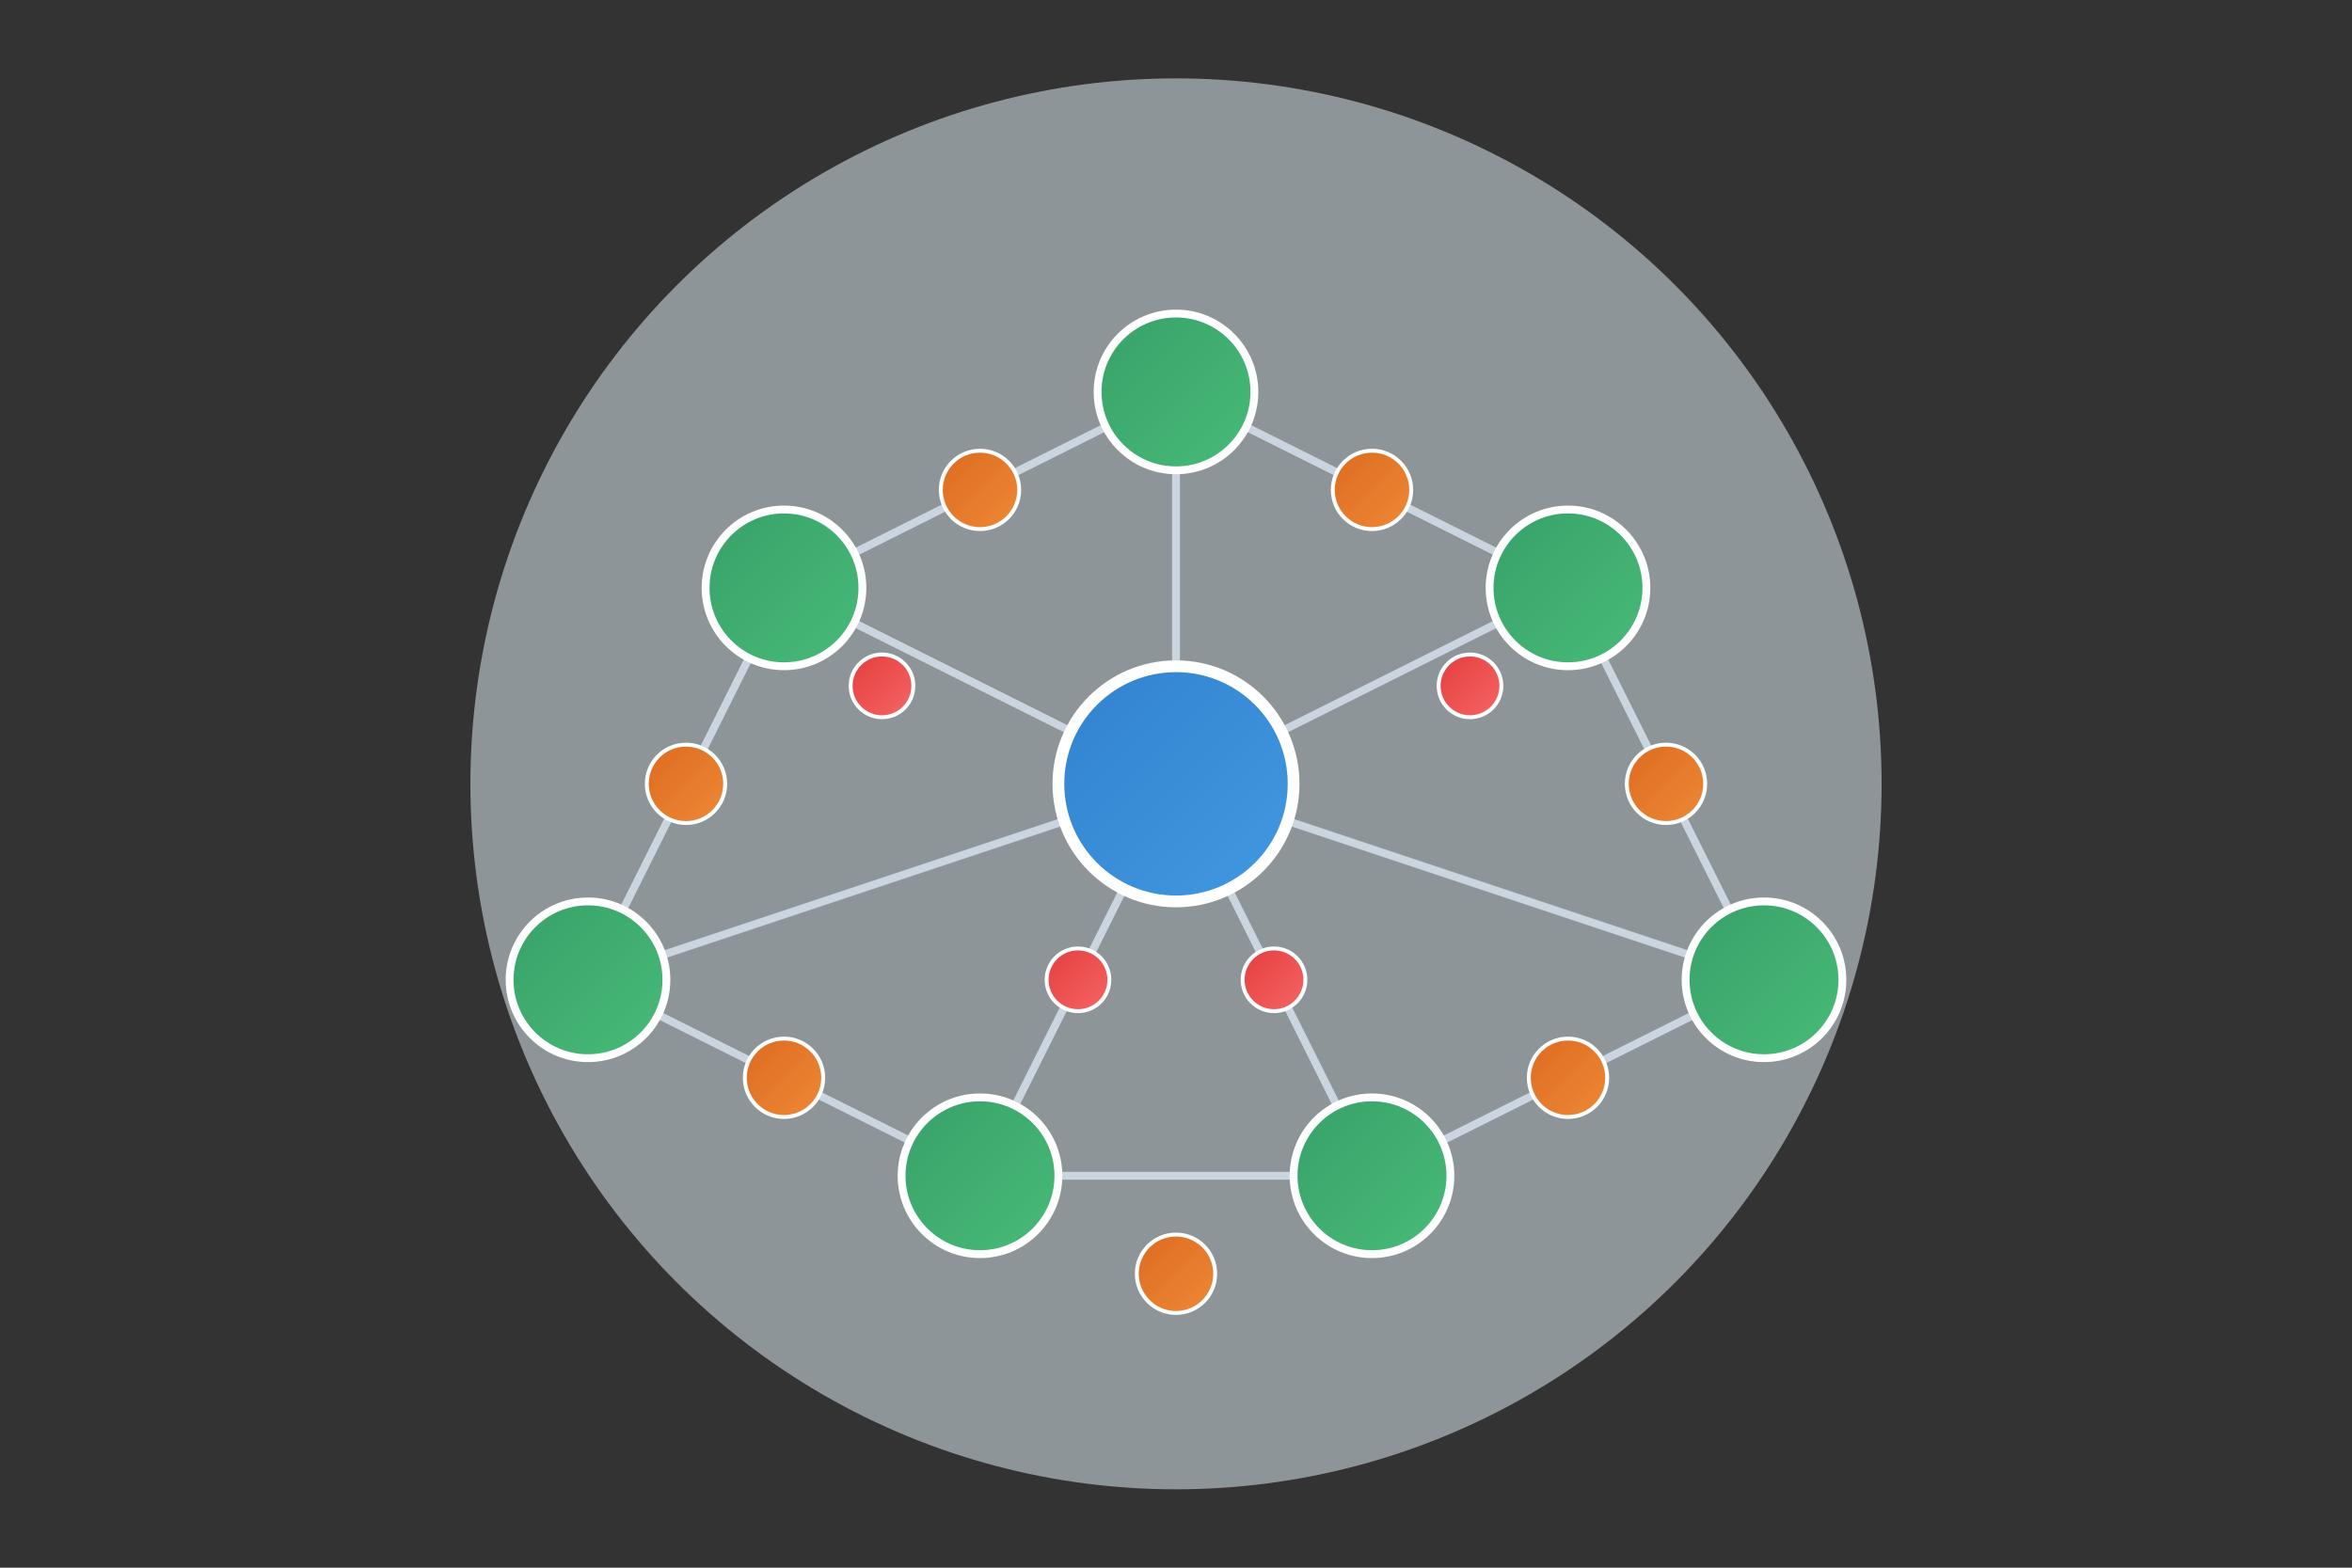 <svg width="600" height="400" viewBox="0 0 600 400" xmlns="http://www.w3.org/2000/svg">
  <rect x="0" y="0" width="600" height="400" fill="#333333" stroke="none"/>
  <defs>
    <linearGradient id="nodeGradient1" x1="0%" y1="0%" x2="100%" y2="100%">
      <stop offset="0%" stop-color="#3182CE" />
      <stop offset="100%" stop-color="#4299E1" />
    </linearGradient>
    <linearGradient id="nodeGradient2" x1="0%" y1="0%" x2="100%" y2="100%">
      <stop offset="0%" stop-color="#38A169" />
      <stop offset="100%" stop-color="#48BB78" />
    </linearGradient>
    <linearGradient id="nodeGradient3" x1="0%" y1="0%" x2="100%" y2="100%">
      <stop offset="0%" stop-color="#DD6B20" />
      <stop offset="100%" stop-color="#ED8936" />
    </linearGradient>
    <linearGradient id="nodeGradient4" x1="0%" y1="0%" x2="100%" y2="100%">
      <stop offset="0%" stop-color="#E53E3E" />
      <stop offset="100%" stop-color="#F56565" />
    </linearGradient>
  </defs>
  
  <!-- Background elements -->
  <circle cx="300" cy="200" r="180" fill="#EBF8FF" opacity="0.5" />
  
  <!-- Network links -->
  <line x1="200" y1="150" x2="300" y2="100" stroke="#CBD5E0" stroke-width="2" />
  <line x1="300" y1="100" x2="400" y2="150" stroke="#CBD5E0" stroke-width="2" />
  <line x1="400" y1="150" x2="450" y2="250" stroke="#CBD5E0" stroke-width="2" />
  <line x1="450" y1="250" x2="350" y2="300" stroke="#CBD5E0" stroke-width="2" />
  <line x1="350" y1="300" x2="250" y2="300" stroke="#CBD5E0" stroke-width="2" />
  <line x1="250" y1="300" x2="150" y2="250" stroke="#CBD5E0" stroke-width="2" />
  <line x1="150" y1="250" x2="200" y2="150" stroke="#CBD5E0" stroke-width="2" />
  <line x1="300" y1="100" x2="300" y2="200" stroke="#CBD5E0" stroke-width="2" />
  <line x1="300" y1="200" x2="400" y2="150" stroke="#CBD5E0" stroke-width="2" />
  <line x1="300" y1="200" x2="450" y2="250" stroke="#CBD5E0" stroke-width="2" />
  <line x1="300" y1="200" x2="350" y2="300" stroke="#CBD5E0" stroke-width="2" />
  <line x1="300" y1="200" x2="250" y2="300" stroke="#CBD5E0" stroke-width="2" />
  <line x1="300" y1="200" x2="150" y2="250" stroke="#CBD5E0" stroke-width="2" />
  <line x1="300" y1="200" x2="200" y2="150" stroke="#CBD5E0" stroke-width="2" />
  
  <!-- Network nodes -->
  <circle cx="300" cy="200" r="30" fill="url(#nodeGradient1)" stroke="#fff" stroke-width="3" />
  <circle cx="200" cy="150" r="20" fill="url(#nodeGradient2)" stroke="#fff" stroke-width="2" />
  <circle cx="300" cy="100" r="20" fill="url(#nodeGradient2)" stroke="#fff" stroke-width="2" />
  <circle cx="400" cy="150" r="20" fill="url(#nodeGradient2)" stroke="#fff" stroke-width="2" />
  <circle cx="450" cy="250" r="20" fill="url(#nodeGradient2)" stroke="#fff" stroke-width="2" />
  <circle cx="350" cy="300" r="20" fill="url(#nodeGradient2)" stroke="#fff" stroke-width="2" />
  <circle cx="250" cy="300" r="20" fill="url(#nodeGradient2)" stroke="#fff" stroke-width="2" />
  <circle cx="150" cy="250" r="20" fill="url(#nodeGradient2)" stroke="#fff" stroke-width="2" />
  
  <!-- Small feedback nodes -->
  <circle cx="250" cy="125" r="10" fill="url(#nodeGradient3)" stroke="#fff" stroke-width="1" />
  <circle cx="350" cy="125" r="10" fill="url(#nodeGradient3)" stroke="#fff" stroke-width="1" />
  <circle cx="425" cy="200" r="10" fill="url(#nodeGradient3)" stroke="#fff" stroke-width="1" />
  <circle cx="400" cy="275" r="10" fill="url(#nodeGradient3)" stroke="#fff" stroke-width="1" />
  <circle cx="300" cy="325" r="10" fill="url(#nodeGradient3)" stroke="#fff" stroke-width="1" />
  <circle cx="200" cy="275" r="10" fill="url(#nodeGradient3)" stroke="#fff" stroke-width="1" />
  <circle cx="175" cy="200" r="10" fill="url(#nodeGradient3)" stroke="#fff" stroke-width="1" />
  
  <!-- Negative feedback nodes -->
  <circle cx="225" cy="175" r="8" fill="url(#nodeGradient4)" stroke="#fff" stroke-width="1" />
  <circle cx="375" cy="175" r="8" fill="url(#nodeGradient4)" stroke="#fff" stroke-width="1" />
  <circle cx="325" cy="250" r="8" fill="url(#nodeGradient4)" stroke="#fff" stroke-width="1" />
  <circle cx="275" cy="250" r="8" fill="url(#nodeGradient4)" stroke="#fff" stroke-width="1" />
</svg> 